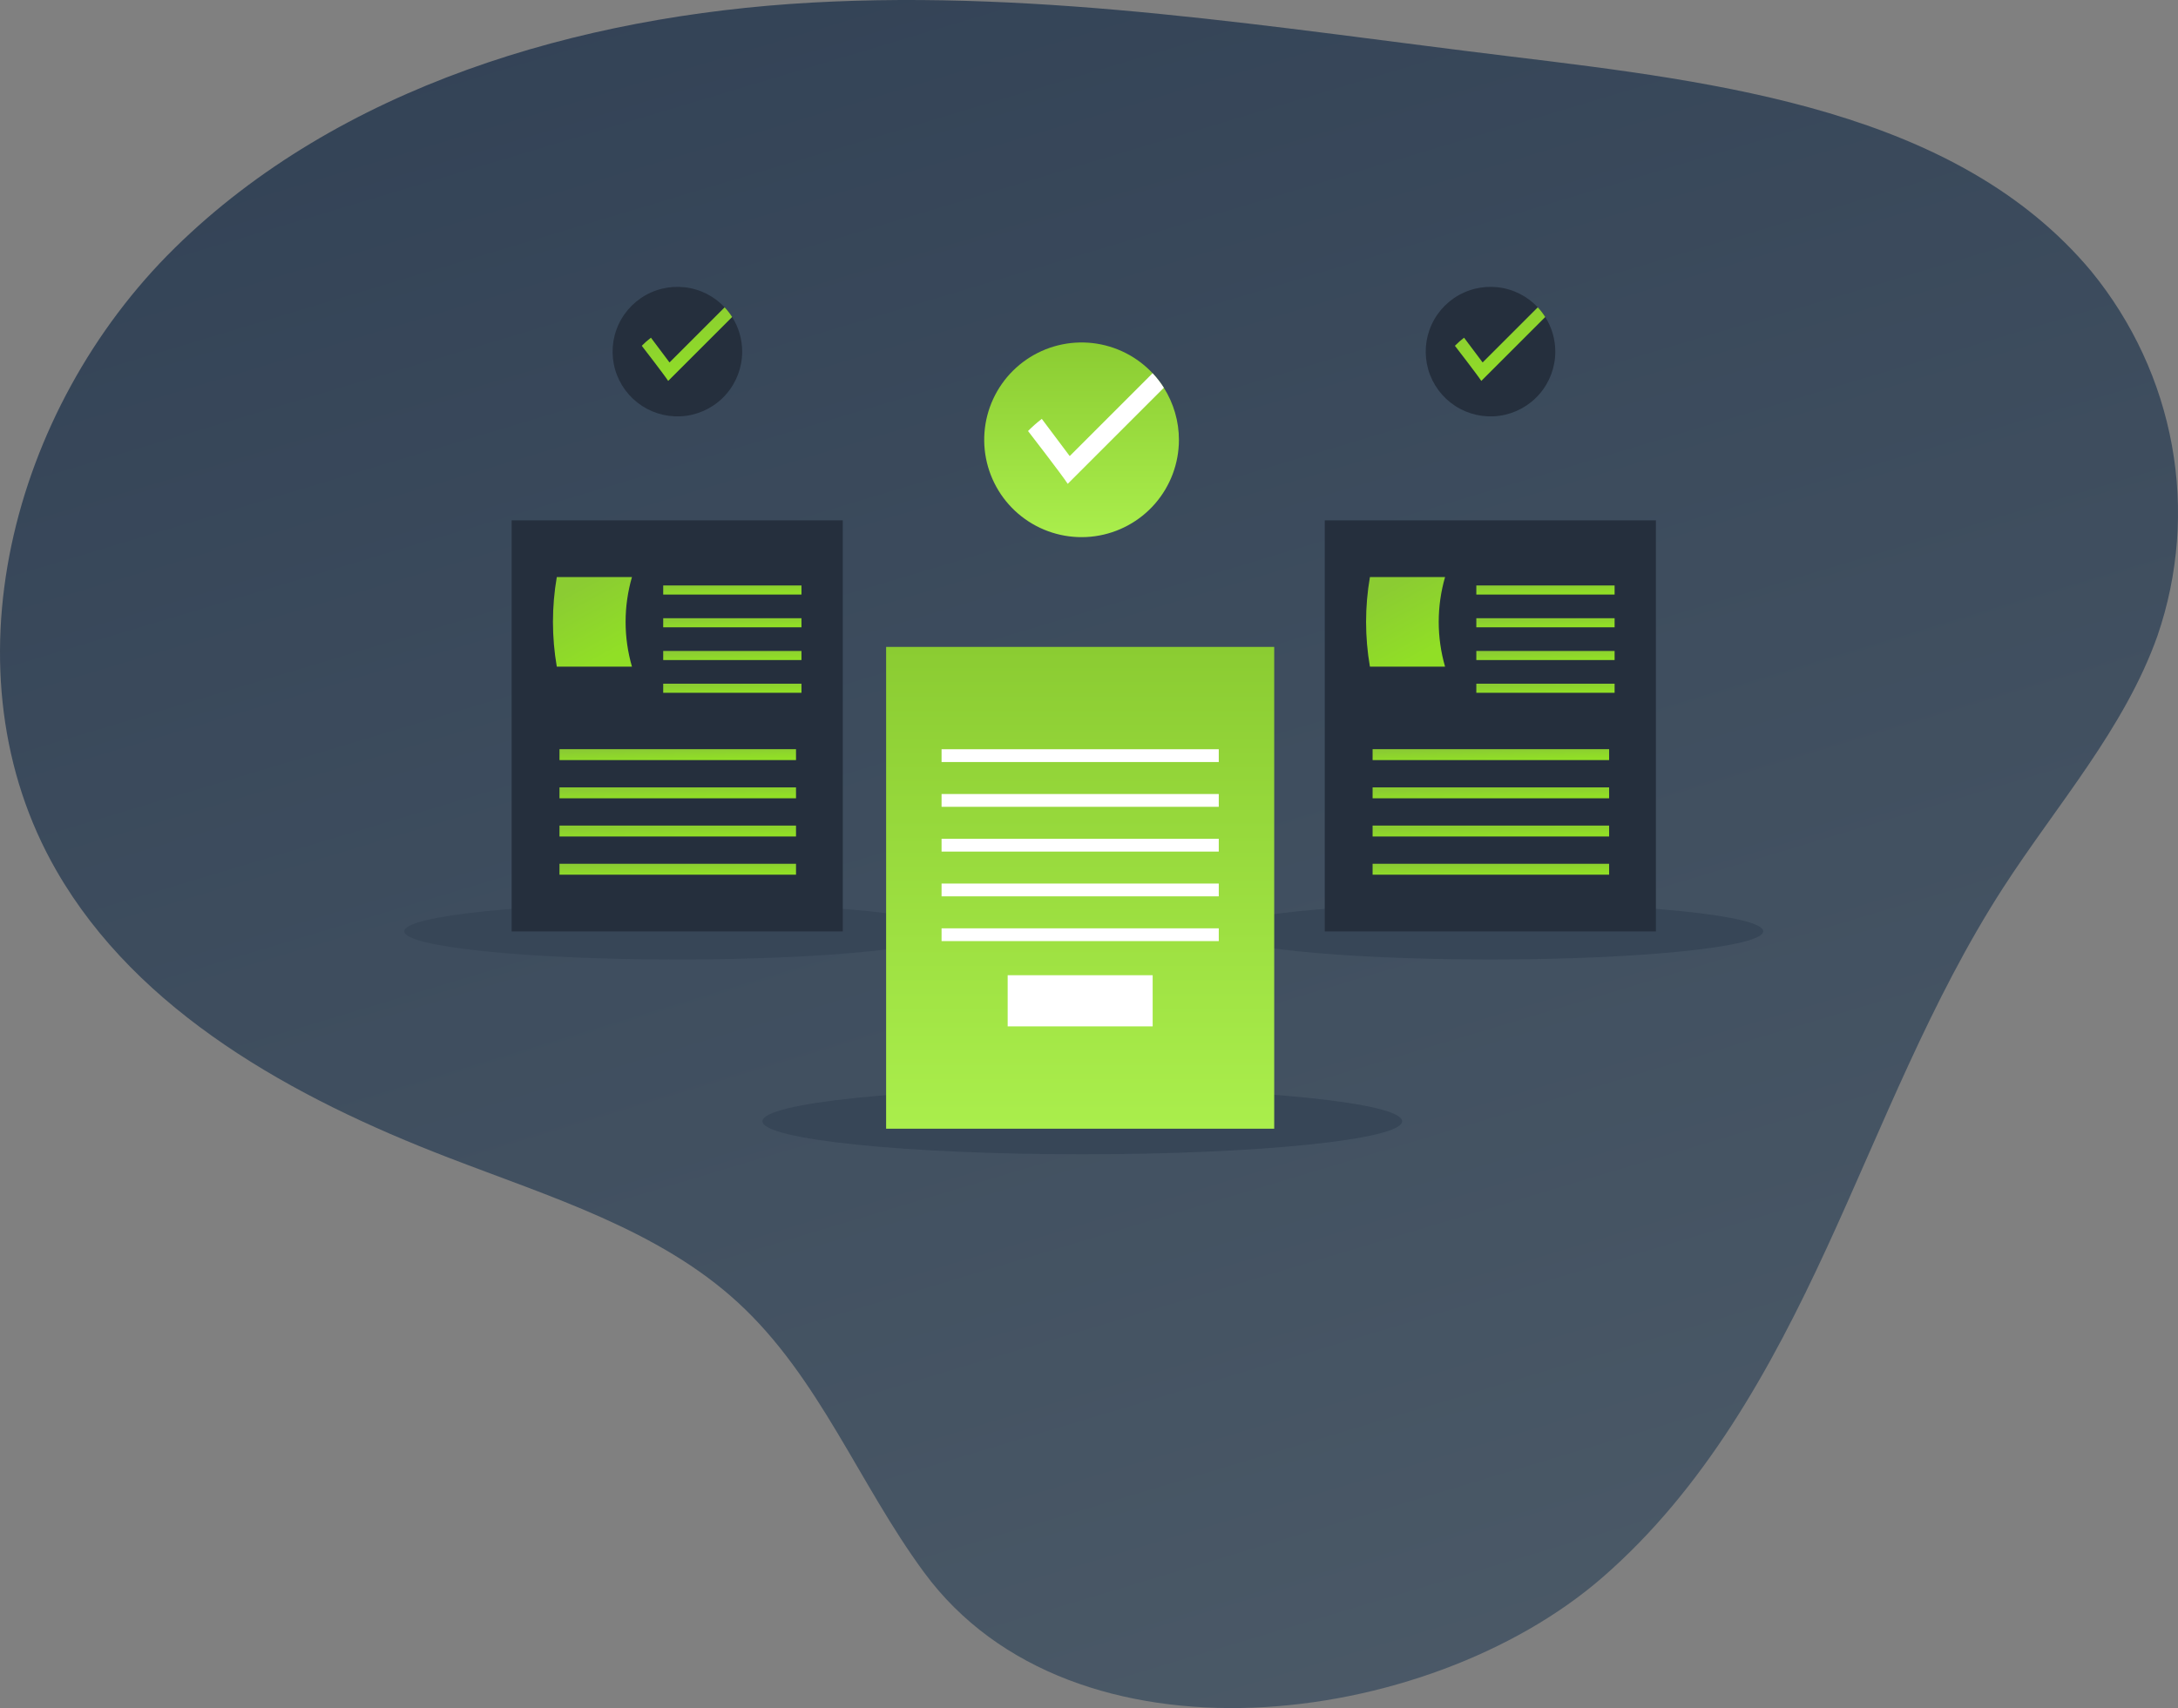 <svg width="167" height="131" viewBox="0 0 167 131" fill="none" xmlns="http://www.w3.org/2000/svg">
<rect x="0" y="0" width="167" height="131" fill="#808080" stroke="none"/>
<path d="M70.842 120.578C65.868 113.823 62.815 105.628 56.591 99.905C50.507 94.308 42.182 91.799 34.393 88.787C22.475 84.207 10.558 77.62 4.321 66.767C-4.404 51.606 0.821 31.383 13.398 19.018C25.975 6.653 44.334 1.2 62.224 0.2C80.114 -0.8 97.948 2.163 115.731 4.32C131.948 6.288 150.065 8.485 160.351 20.806C163.523 24.692 165.648 29.282 166.534 34.162C167.42 39.041 167.039 44.058 165.427 48.76C162.908 55.861 157.716 61.715 153.598 68.078C148.02 76.719 144.367 86.378 140.077 95.69C135.787 105.002 130.66 114.229 122.815 121.028C109.429 132.614 82.243 136.1 70.842 120.578Z" fill="url(#paint0_linear)"/>
<path d="M51.926 73.588C63.483 73.588 72.852 72.62 72.852 71.425C72.852 70.231 63.483 69.263 51.926 69.263C40.369 69.263 31 70.231 31 71.425C31 72.62 40.369 73.588 51.926 73.588Z" fill="#374657"/>
<path d="M64.621 39.907H39.23V71.436H64.621V39.907Z" fill="#252F3D"/>
<path d="M61.035 57.458H42.899V58.295H61.035V57.458Z" fill="url(#paint1_linear)"/>
<path d="M61.035 60.388H42.899V61.225H61.035V60.388Z" fill="url(#paint2_linear)"/>
<path d="M61.035 63.317H42.899V64.154H61.035V63.317Z" fill="url(#paint3_linear)"/>
<path d="M61.035 66.247H42.899V67.084H61.035V66.247Z" fill="url(#paint4_linear)"/>
<path d="M48.456 51.129H42.693C42.3 48.856 42.3 46.532 42.693 44.259H48.456C47.806 46.503 47.806 48.885 48.456 51.129Z" fill="url(#paint5_linear)"/>
<path d="M61.454 44.902H50.852V45.6H61.454V44.902Z" fill="url(#paint6_linear)"/>
<path d="M61.454 47.414H50.852V48.111H61.454V47.414Z" fill="url(#paint7_linear)"/>
<path d="M61.454 49.925H50.852V50.622H61.454V49.925Z" fill="url(#paint8_linear)"/>
<path d="M61.454 52.436H50.852V53.133H61.454V52.436Z" fill="url(#paint9_linear)"/>
<path d="M56.907 26.973C56.906 28.169 56.473 29.325 55.688 30.227C54.903 31.13 53.819 31.72 52.634 31.887C51.45 32.054 50.245 31.788 49.24 31.138C48.236 30.488 47.5 29.498 47.167 28.349C46.835 27.199 46.928 25.969 47.43 24.883C47.933 23.797 48.81 22.929 49.901 22.438C50.992 21.947 52.223 21.866 53.369 22.21C54.515 22.554 55.498 23.3 56.137 24.311C56.641 25.108 56.907 26.03 56.907 26.973Z" fill="#252F3D"/>
<path d="M56.138 24.311L51.233 29.214C50.925 28.737 49.208 26.52 49.208 26.52C49.428 26.297 49.663 26.09 49.911 25.899L51.335 27.798L55.563 23.57C55.778 23.798 55.97 24.047 56.138 24.311Z" fill="url(#paint10_linear)"/>
<path d="M114.273 73.588C125.83 73.588 135.199 72.62 135.199 71.425C135.199 70.231 125.83 69.263 114.273 69.263C102.716 69.263 93.347 70.231 93.347 71.425C93.347 72.62 102.716 73.588 114.273 73.588Z" fill="#374657"/>
<path d="M126.967 39.907H101.577V71.436H126.967V39.907Z" fill="#252F3D"/>
<path d="M123.381 57.458H105.245V58.295H123.381V57.458Z" fill="url(#paint11_linear)"/>
<path d="M123.381 60.388H105.245V61.225H123.381V60.388Z" fill="url(#paint12_linear)"/>
<path d="M123.381 63.317H105.245V64.154H123.381V63.317Z" fill="url(#paint13_linear)"/>
<path d="M123.381 66.247H105.245V67.084H123.381V66.247Z" fill="url(#paint14_linear)"/>
<path d="M110.802 51.129H105.04C104.647 48.856 104.647 46.532 105.04 44.259H110.802C110.153 46.503 110.153 48.885 110.802 51.129Z" fill="url(#paint15_linear)"/>
<path d="M123.801 44.902H113.198V45.6H123.801V44.902Z" fill="url(#paint16_linear)"/>
<path d="M123.801 47.414H113.198V48.111H123.801V47.414Z" fill="url(#paint17_linear)"/>
<path d="M123.801 49.925H113.198V50.622H123.801V49.925Z" fill="url(#paint18_linear)"/>
<path d="M123.801 52.436H113.198V53.133H123.801V52.436Z" fill="url(#paint19_linear)"/>
<path d="M119.254 26.973C119.253 28.169 118.82 29.325 118.035 30.227C117.25 31.13 116.166 31.72 114.981 31.887C113.796 32.054 112.591 31.788 111.587 31.138C110.583 30.488 109.847 29.498 109.514 28.349C109.182 27.199 109.275 25.969 109.777 24.883C110.279 23.797 111.156 22.929 112.247 22.438C113.338 21.947 114.57 21.866 115.716 22.21C116.861 22.554 117.844 23.3 118.484 24.311C118.987 25.108 119.254 26.03 119.254 26.973Z" fill="#252F3D"/>
<path d="M118.484 24.311L113.58 29.214C113.272 28.737 111.555 26.52 111.555 26.52C111.775 26.297 112.01 26.09 112.258 25.899L113.681 27.798L117.91 23.57C118.124 23.798 118.316 24.047 118.484 24.311Z" fill="url(#paint20_linear)"/>
<path d="M82.987 88.528C96.531 88.528 107.511 87.394 107.511 85.994C107.511 84.594 96.531 83.46 82.987 83.46C69.442 83.46 58.462 84.594 58.462 85.994C58.462 87.394 69.442 88.528 82.987 88.528Z" fill="#374657"/>
<path d="M97.701 49.615H67.944V86.566H97.701V49.615Z" fill="url(#paint21_linear)"/>
<path d="M93.45 57.463H72.195V58.444H93.45V57.463Z" fill="white"/>
<path d="M93.45 60.897H72.195V61.878H93.45V60.897Z" fill="white"/>
<path d="M93.45 64.331H72.195V65.312H93.45V64.331Z" fill="white"/>
<path d="M93.45 67.764H72.195V68.745H93.45V67.764Z" fill="white"/>
<path d="M93.45 71.198H72.195V72.178H93.45V71.198Z" fill="white"/>
<path d="M88.382 74.794H77.264V78.718H88.382V74.794Z" fill="white"/>
<path d="M90.395 33.738C90.394 35.535 89.743 37.272 88.564 38.629C87.384 39.986 85.754 40.871 83.974 41.123C82.194 41.374 80.383 40.975 78.874 39.998C77.365 39.021 76.259 37.532 75.759 35.805C75.259 34.078 75.4 32.229 76.154 30.597C76.909 28.966 78.227 27.661 79.866 26.923C81.506 26.185 83.356 26.064 85.078 26.581C86.8 27.098 88.277 28.22 89.238 29.739C89.994 30.936 90.396 32.322 90.395 33.738Z" fill="url(#paint22_linear)"/>
<path d="M89.238 29.739L81.869 37.107C81.406 36.39 78.825 33.057 78.825 33.057C79.156 32.723 79.509 32.411 79.881 32.125L82.021 34.978L88.375 28.624C88.697 28.968 88.986 29.341 89.238 29.739Z" fill="white"/>
<defs>
<linearGradient id="paint0_linear" x1="36.228" y1="208.997" x2="-32.056" y2="-18.136" gradientUnits="userSpaceOnUse">
<stop stop-color="#53616D"/>
<stop offset="1" stop-color="#2D3D52"/>
</linearGradient>
<linearGradient id="paint1_linear" x1="51.967" y1="57.458" x2="51.986" y2="58.295" gradientUnits="userSpaceOnUse">
<stop stop-color="#8BCC32"/>
<stop offset="1" stop-color="#91DF26"/>
</linearGradient>
<linearGradient id="paint2_linear" x1="51.967" y1="60.388" x2="51.986" y2="61.224" gradientUnits="userSpaceOnUse">
<stop stop-color="#8BCC32"/>
<stop offset="1" stop-color="#91DF26"/>
</linearGradient>
<linearGradient id="paint3_linear" x1="51.967" y1="63.317" x2="51.986" y2="64.154" gradientUnits="userSpaceOnUse">
<stop stop-color="#8BCC32"/>
<stop offset="1" stop-color="#91DF26"/>
</linearGradient>
<linearGradient id="paint4_linear" x1="51.967" y1="66.247" x2="51.986" y2="67.084" gradientUnits="userSpaceOnUse">
<stop stop-color="#8BCC32"/>
<stop offset="1" stop-color="#91DF26"/>
</linearGradient>
<linearGradient id="paint5_linear" x1="45.427" y1="44.259" x2="48.323" y2="49.541" gradientUnits="userSpaceOnUse">
<stop stop-color="#8BCC32"/>
<stop offset="1" stop-color="#91DF26"/>
</linearGradient>
<linearGradient id="paint6_linear" x1="56.153" y1="44.902" x2="56.175" y2="45.599" gradientUnits="userSpaceOnUse">
<stop stop-color="#8BCC32"/>
<stop offset="1" stop-color="#91DF26"/>
</linearGradient>
<linearGradient id="paint7_linear" x1="56.153" y1="47.414" x2="56.175" y2="48.11" gradientUnits="userSpaceOnUse">
<stop stop-color="#8BCC32"/>
<stop offset="1" stop-color="#91DF26"/>
</linearGradient>
<linearGradient id="paint8_linear" x1="56.153" y1="49.925" x2="56.175" y2="50.622" gradientUnits="userSpaceOnUse">
<stop stop-color="#8BCC32"/>
<stop offset="1" stop-color="#91DF26"/>
</linearGradient>
<linearGradient id="paint9_linear" x1="56.153" y1="52.436" x2="56.175" y2="53.133" gradientUnits="userSpaceOnUse">
<stop stop-color="#8BCC32"/>
<stop offset="1" stop-color="#91DF26"/>
</linearGradient>
<linearGradient id="paint10_linear" x1="52.673" y1="23.57" x2="54.597" y2="28.457" gradientUnits="userSpaceOnUse">
<stop stop-color="#8BCC32"/>
<stop offset="1" stop-color="#91DF26"/>
</linearGradient>
<linearGradient id="paint11_linear" x1="114.313" y1="57.458" x2="114.332" y2="58.295" gradientUnits="userSpaceOnUse">
<stop stop-color="#8BCC32"/>
<stop offset="1" stop-color="#91DF26"/>
</linearGradient>
<linearGradient id="paint12_linear" x1="114.313" y1="60.388" x2="114.332" y2="61.224" gradientUnits="userSpaceOnUse">
<stop stop-color="#8BCC32"/>
<stop offset="1" stop-color="#91DF26"/>
</linearGradient>
<linearGradient id="paint13_linear" x1="114.313" y1="63.317" x2="114.332" y2="64.154" gradientUnits="userSpaceOnUse">
<stop stop-color="#8BCC32"/>
<stop offset="1" stop-color="#91DF26"/>
</linearGradient>
<linearGradient id="paint14_linear" x1="114.313" y1="66.247" x2="114.332" y2="67.084" gradientUnits="userSpaceOnUse">
<stop stop-color="#8BCC32"/>
<stop offset="1" stop-color="#91DF26"/>
</linearGradient>
<linearGradient id="paint15_linear" x1="107.774" y1="44.259" x2="110.67" y2="49.542" gradientUnits="userSpaceOnUse">
<stop stop-color="#8BCC32"/>
<stop offset="1" stop-color="#91DF26"/>
</linearGradient>
<linearGradient id="paint16_linear" x1="118.5" y1="44.902" x2="118.522" y2="45.599" gradientUnits="userSpaceOnUse">
<stop stop-color="#8BCC32"/>
<stop offset="1" stop-color="#91DF26"/>
</linearGradient>
<linearGradient id="paint17_linear" x1="118.5" y1="47.414" x2="118.522" y2="48.11" gradientUnits="userSpaceOnUse">
<stop stop-color="#8BCC32"/>
<stop offset="1" stop-color="#91DF26"/>
</linearGradient>
<linearGradient id="paint18_linear" x1="118.5" y1="49.925" x2="118.522" y2="50.622" gradientUnits="userSpaceOnUse">
<stop stop-color="#8BCC32"/>
<stop offset="1" stop-color="#91DF26"/>
</linearGradient>
<linearGradient id="paint19_linear" x1="118.5" y1="52.436" x2="118.522" y2="53.133" gradientUnits="userSpaceOnUse">
<stop stop-color="#8BCC32"/>
<stop offset="1" stop-color="#91DF26"/>
</linearGradient>
<linearGradient id="paint20_linear" x1="115.019" y1="23.57" x2="116.944" y2="28.457" gradientUnits="userSpaceOnUse">
<stop stop-color="#8BCC32"/>
<stop offset="1" stop-color="#91DF26"/>
</linearGradient>
<linearGradient id="paint21_linear" x1="82.823" y1="49.615" x2="82.823" y2="86.566" gradientUnits="userSpaceOnUse">
<stop stop-color="#8BCC32"/>
<stop offset="1" stop-color="#AAEE4C"/>
</linearGradient>
<linearGradient id="paint22_linear" x1="82.93" y1="26.265" x2="82.93" y2="41.196" gradientUnits="userSpaceOnUse">
<stop stop-color="#8BCC32"/>
<stop offset="1" stop-color="#AAEE4C"/>
</linearGradient>
</defs>
</svg>

